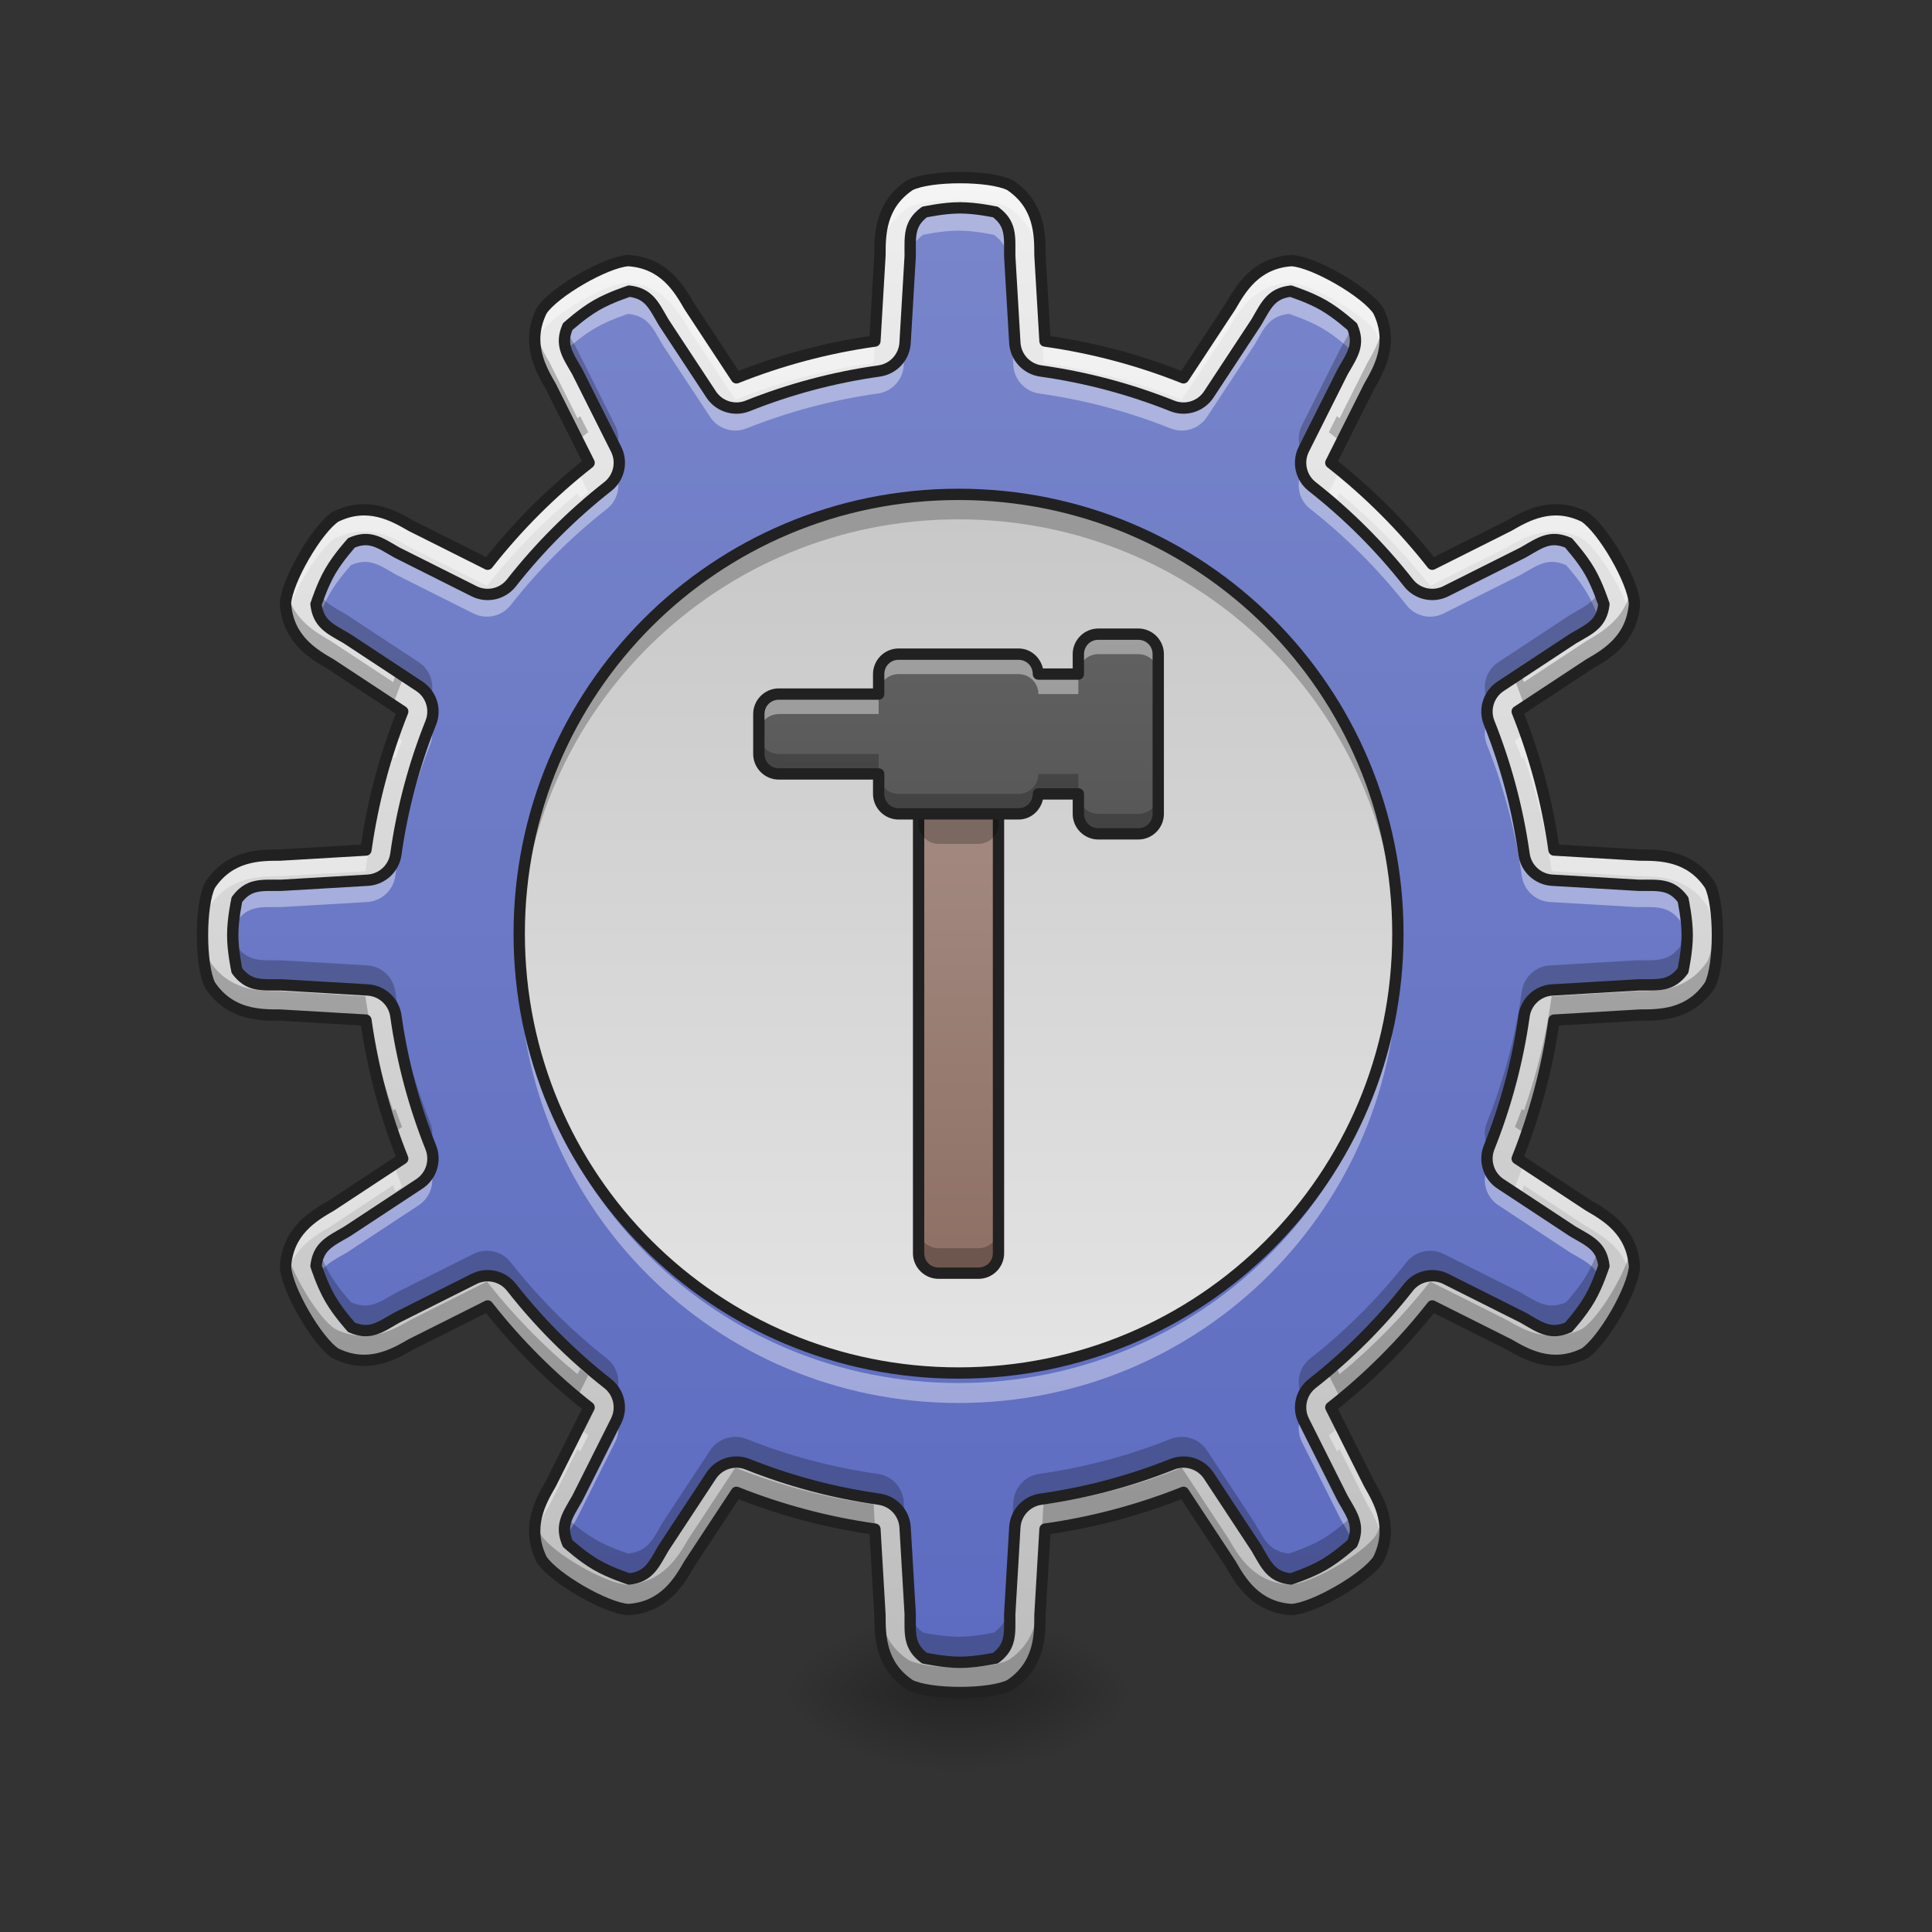 <?xml version="1.0" encoding="UTF-8"?>
<svg xmlns="http://www.w3.org/2000/svg" xmlns:xlink="http://www.w3.org/1999/xlink" width="512pt" height="512pt" viewBox="0 0 512 512" version="1.1">
<rect x="0" y="0" width="512" height="512" fill="#333333" stroke="none"/>
<defs>
<radialGradient id="radial0" gradientUnits="userSpaceOnUse" cx="450.909" cy="189.579" fx="450.909" fy="189.579" r="21.167" gradientTransform="matrix(0,-1.25,-2.25,-0,680.617,1017.525)">
<stop offset="0" style="stop-color:rgb(0%,0%,0%);stop-opacity:0.314;"/>
<stop offset="0.222" style="stop-color:rgb(0%,0%,0%);stop-opacity:0.275;"/>
<stop offset="1" style="stop-color:rgb(0%,0%,0%);stop-opacity:0;"/>
</radialGradient>
<radialGradient id="radial1" gradientUnits="userSpaceOnUse" cx="450.909" cy="189.579" fx="450.909" fy="189.579" r="21.167" gradientTransform="matrix(-0,1.25,2.25,0,-172.569,-120.44)">
<stop offset="0" style="stop-color:rgb(0%,0%,0%);stop-opacity:0.314;"/>
<stop offset="0.222" style="stop-color:rgb(0%,0%,0%);stop-opacity:0.275;"/>
<stop offset="1" style="stop-color:rgb(0%,0%,0%);stop-opacity:0;"/>
</radialGradient>
<radialGradient id="radial2" gradientUnits="userSpaceOnUse" cx="450.909" cy="189.579" fx="450.909" fy="189.579" r="21.167" gradientTransform="matrix(-0,-1.25,2.25,-0,-172.569,1017.525)">
<stop offset="0" style="stop-color:rgb(0%,0%,0%);stop-opacity:0.314;"/>
<stop offset="0.222" style="stop-color:rgb(0%,0%,0%);stop-opacity:0.275;"/>
<stop offset="1" style="stop-color:rgb(0%,0%,0%);stop-opacity:0;"/>
</radialGradient>
<radialGradient id="radial3" gradientUnits="userSpaceOnUse" cx="450.909" cy="189.579" fx="450.909" fy="189.579" r="21.167" gradientTransform="matrix(0,1.25,-2.25,0,680.617,-120.44)">
<stop offset="0" style="stop-color:rgb(0%,0%,0%);stop-opacity:0.314;"/>
<stop offset="0.222" style="stop-color:rgb(0%,0%,0%);stop-opacity:0.275;"/>
<stop offset="1" style="stop-color:rgb(0%,0%,0%);stop-opacity:0;"/>
</radialGradient>
<linearGradient id="linear0" gradientUnits="userSpaceOnUse" x1="255.323" y1="233.5" x2="255.323" y2="254.667" gradientTransform="matrix(0.214,0,0,1,199.446,215.021)">
<stop offset="0" style="stop-color:rgb(0%,0%,0%);stop-opacity:0.275;"/>
<stop offset="1" style="stop-color:rgb(0%,0%,0%);stop-opacity:0;"/>
</linearGradient>
<linearGradient id="linear1" gradientUnits="userSpaceOnUse" x1="960" y1="1695.118" x2="960" y2="175.118" gradientTransform="matrix(0.265,0,0,0.265,0,0)">
<stop offset="0" style="stop-color:rgb(74.118%,74.118%,74.118%);stop-opacity:1;"/>
<stop offset="1" style="stop-color:rgb(93.333%,93.333%,93.333%);stop-opacity:1;"/>
</linearGradient>
<linearGradient id="linear2" gradientUnits="userSpaceOnUse" x1="254" y1="233.5" x2="254" y2="-168.667" gradientTransform="matrix(1,0,0,1,0,215.021)">
<stop offset="0" style="stop-color:rgb(74.118%,74.118%,74.118%);stop-opacity:1;"/>
<stop offset="1" style="stop-color:rgb(93.333%,93.333%,93.333%);stop-opacity:1;"/>
</linearGradient>
<linearGradient id="linear3" gradientUnits="userSpaceOnUse" x1="960" y1="1695.118" x2="960" y2="175.118" gradientTransform="matrix(0.265,0,0,0.265,0,0)">
<stop offset="0" style="stop-color:rgb(36.078%,41.961%,75.294%);stop-opacity:1;"/>
<stop offset="1" style="stop-color:rgb(47.451%,52.549%,79.608%);stop-opacity:1;"/>
</linearGradient>
<linearGradient id="linear4" gradientUnits="userSpaceOnUse" x1="254" y1="-168.667" x2="254" y2="233.5" gradientTransform="matrix(1,0,0,1,0,215.021)">
<stop offset="0" style="stop-color:rgb(74.118%,74.118%,74.118%);stop-opacity:1;"/>
<stop offset="1" style="stop-color:rgb(93.333%,93.333%,93.333%);stop-opacity:1;"/>
</linearGradient>
<linearGradient id="linear5" gradientUnits="userSpaceOnUse" x1="254" y1="127.667" x2="254" y2="11.25" gradientTransform="matrix(1,0,0,1,0,215.021)">
<stop offset="0" style="stop-color:rgb(55.294%,43.137%,38.824%);stop-opacity:1;"/>
<stop offset="1" style="stop-color:rgb(63.137%,53.333%,49.804%);stop-opacity:1;"/>
</linearGradient>
<linearGradient id="linear6" gradientUnits="userSpaceOnUse" x1="960" y1="1295.118" x2="960" y2="695.118" gradientTransform="matrix(0.265,0,0,0.265,0,-15.876)">
<stop offset="0" style="stop-color:rgb(25.882%,25.882%,25.882%);stop-opacity:1;"/>
<stop offset="1" style="stop-color:rgb(38.039%,38.039%,38.039%);stop-opacity:1;"/>
</linearGradient>
</defs>
<g id="surface1">
<path style=" stroke:none;fill-rule:nonzero;fill:url(#radial0);" d="M 259.316 448.543 L 301.652 448.543 L 301.652 427.375 L 259.316 427.375 Z M 259.316 448.543 "/>
<path style=" stroke:none;fill-rule:nonzero;fill:url(#radial1);" d="M 248.73 448.543 L 206.395 448.543 L 206.395 469.711 L 248.73 469.711 Z M 248.73 448.543 "/>
<path style=" stroke:none;fill-rule:nonzero;fill:url(#radial2);" d="M 248.73 448.543 L 206.395 448.543 L 206.395 427.375 L 248.73 427.375 Z M 248.73 448.543 "/>
<path style=" stroke:none;fill-rule:nonzero;fill:url(#radial3);" d="M 259.316 448.543 L 301.652 448.543 L 301.652 469.711 L 259.316 469.711 Z M 259.316 448.543 "/>
<path style=" stroke:none;fill-rule:nonzero;fill:url(#linear0);" d="M 248.73 443.25 L 259.316 443.25 L 259.316 469.711 L 248.73 469.711 Z M 248.73 443.25 "/>
<path style=" stroke:none;fill-rule:nonzero;fill:url(#linear1);" d="M 254.023 47 C 248.73 47 243.441 47.66 240.793 48.984 C 232.855 54.277 232.855 62.215 232.855 67.508 L 227.988 150.27 L 182.391 81.027 C 179.746 76.445 175.773 69.57 166.254 68.957 C 160.348 69.312 146.598 77.25 143.34 82.188 C 139.109 90.738 143.078 97.613 145.727 102.199 L 182.891 176.305 L 108.781 139.141 C 104.199 136.496 97.324 132.527 88.773 136.754 C 83.832 140.016 75.895 153.762 75.543 159.668 C 76.156 169.191 83.031 173.16 87.613 175.805 L 156.852 221.402 L 74.09 226.27 C 68.797 226.27 60.859 226.27 55.566 234.211 C 52.922 239.5 52.922 255.379 55.566 260.672 C 60.859 268.609 68.797 268.609 74.09 268.609 L 156.852 273.477 L 87.613 319.074 C 83.031 321.719 76.156 325.688 75.543 335.211 C 75.895 341.117 83.832 354.867 88.773 358.125 C 97.324 362.355 104.199 358.387 108.781 355.738 L 182.891 318.574 L 145.727 392.684 C 143.078 397.266 139.109 404.141 143.34 412.691 C 146.598 417.629 160.348 425.566 166.254 425.922 C 175.773 425.309 179.746 418.434 182.391 413.852 L 227.988 344.613 L 232.855 427.375 C 232.855 432.664 232.855 440.605 240.793 445.895 C 246.086 448.543 261.961 448.543 267.254 445.895 C 275.191 440.605 275.191 432.664 275.191 427.375 L 280.062 344.613 L 325.66 413.852 C 328.305 418.434 332.273 425.309 341.793 425.922 C 347.699 425.566 361.449 417.629 364.711 412.691 C 368.938 404.141 364.969 397.266 362.324 392.684 L 325.16 318.574 L 399.266 355.738 C 403.852 358.387 410.727 362.355 419.277 358.125 C 424.215 354.867 432.152 341.117 432.508 335.211 C 431.895 325.688 425.02 321.719 420.438 319.074 L 351.195 273.477 L 433.957 268.609 C 439.25 268.609 447.188 268.609 452.48 260.672 C 455.125 255.379 455.125 239.5 452.48 234.211 C 447.188 226.27 439.25 226.27 433.957 226.27 L 351.195 221.402 L 420.438 175.805 C 425.02 173.16 431.895 169.191 432.508 159.668 C 432.152 153.762 424.215 140.016 419.277 136.754 C 410.727 132.527 403.852 136.496 399.266 139.141 L 325.16 176.305 L 362.324 102.199 C 364.969 97.613 368.938 90.738 364.711 82.188 C 361.449 77.25 347.699 69.312 341.793 68.957 C 332.273 69.57 328.305 76.445 325.66 81.027 L 280.062 150.27 L 275.191 67.508 C 275.191 62.215 275.191 54.277 267.254 48.984 C 264.609 47.66 259.316 47 254.023 47 Z M 254.023 47 "/>
<path style=" stroke:none;fill-rule:nonzero;fill:url(#linear2);" d="M 254.023 88.676 C 341.707 88.676 412.789 159.758 412.789 247.441 C 412.789 335.125 341.707 406.207 254.023 406.207 C 166.34 406.207 95.258 335.125 95.258 247.441 C 95.258 159.758 166.34 88.676 254.023 88.676 Z M 254.023 88.676 "/>
<path style=" stroke:none;fill-rule:nonzero;fill:url(#linear3);" d="M 254.023 55 C 249.609 55 244.906 56.082 244.648 56.09 C 240.465 59.195 240.855 62.457 240.855 67.508 C 240.855 67.664 240.852 67.82 240.844 67.977 L 239.504 90.715 C 239.281 94.52 236.406 97.637 232.633 98.168 C 220.5 99.875 208.848 103.016 197.84 107.414 C 194.312 108.82 190.281 107.555 188.191 104.383 L 175.707 85.43 C 175.621 85.297 175.539 85.164 175.461 85.027 C 172.938 80.656 171.645 77.637 166.469 77.039 C 166.238 77.16 161.625 78.574 157.805 80.781 C 153.984 82.988 150.449 86.277 150.23 86.414 C 148.16 91.195 150.129 93.824 152.652 98.195 C 152.73 98.332 152.805 98.469 152.875 98.609 L 163.035 118.871 C 164.742 122.27 163.816 126.402 160.824 128.75 C 151.344 136.195 142.781 144.758 135.332 154.242 C 132.984 157.234 128.855 158.156 125.453 156.453 L 105.195 146.293 C 105.055 146.223 104.918 146.148 104.781 146.07 C 100.41 143.547 97.781 141.574 93 143.645 C 92.859 143.867 89.574 147.398 87.367 151.219 C 85.16 155.043 83.746 159.652 83.625 159.883 C 84.223 165.062 87.242 166.352 91.613 168.875 C 91.75 168.953 91.883 169.039 92.012 169.125 L 110.969 181.605 C 114.141 183.695 115.406 187.727 113.996 191.254 C 109.602 202.262 106.461 213.914 104.754 226.047 C 104.223 229.82 101.102 232.695 97.301 232.922 L 74.562 234.258 C 74.402 234.266 74.246 234.273 74.09 234.273 C 69.043 234.273 65.781 233.879 62.676 238.062 C 62.664 238.324 61.586 243.027 61.586 247.441 C 61.586 251.852 62.664 256.555 62.676 256.816 C 65.781 261 69.043 260.609 74.09 260.609 C 74.246 260.609 74.402 260.613 74.562 260.621 L 97.301 261.961 C 101.102 262.184 104.223 265.059 104.754 268.832 C 106.461 280.965 109.602 292.617 113.996 303.625 C 115.406 307.152 114.141 311.184 110.969 313.273 L 92.012 325.758 C 91.883 325.844 91.75 325.926 91.613 326.004 C 87.242 328.527 84.223 329.816 83.625 334.996 C 83.746 335.227 85.16 339.84 87.367 343.66 C 89.574 347.48 92.859 351.012 93 351.234 C 97.781 353.305 100.41 351.336 104.781 348.809 C 104.918 348.73 105.055 348.656 105.195 348.586 L 125.453 338.426 C 128.855 336.723 132.984 337.648 135.332 340.637 C 142.777 350.121 151.344 358.684 160.824 366.129 C 163.816 368.48 164.742 372.609 163.035 376.012 L 152.875 396.27 C 152.805 396.41 152.73 396.547 152.652 396.684 C 150.129 401.055 148.16 403.684 150.23 408.465 C 150.449 408.602 153.984 411.891 157.805 414.098 C 161.625 416.305 166.238 417.719 166.469 417.84 C 171.645 417.242 172.938 414.223 175.461 409.852 C 175.539 409.715 175.621 409.582 175.707 409.449 L 188.191 390.496 C 190.281 387.324 194.312 386.059 197.84 387.469 C 208.848 391.863 220.5 395.004 232.633 396.711 C 236.406 397.242 239.281 400.363 239.504 404.164 L 240.844 426.902 C 240.852 427.059 240.855 427.215 240.855 427.375 C 240.855 432.422 240.465 435.684 244.648 438.789 C 244.906 438.797 249.609 439.879 254.023 439.879 C 258.438 439.879 263.141 438.797 263.398 438.789 C 267.582 435.684 267.191 432.422 267.191 427.375 C 267.191 427.215 267.195 427.059 267.207 426.902 L 268.543 404.164 C 268.77 400.363 271.645 397.242 275.414 396.711 C 287.551 395.004 299.203 391.863 310.207 387.469 C 313.738 386.059 317.77 387.324 319.859 390.496 L 332.34 409.449 C 332.426 409.582 332.508 409.715 332.586 409.852 C 335.113 414.223 336.402 417.242 341.578 417.84 C 341.812 417.719 346.422 416.305 350.242 414.098 C 354.066 411.891 357.598 408.602 357.816 408.465 C 359.887 403.684 357.918 401.055 355.395 396.684 C 355.316 396.547 355.242 396.41 355.172 396.27 L 345.012 376.012 C 343.309 372.609 344.23 368.48 347.223 366.129 C 356.707 358.684 365.27 350.121 372.715 340.637 C 375.062 337.648 379.195 336.723 382.594 338.426 L 402.855 348.586 C 402.992 348.656 403.133 348.73 403.266 348.809 C 407.641 351.336 410.266 353.305 415.051 351.234 C 415.188 351.012 418.477 347.48 420.684 343.66 C 422.887 339.84 424.305 335.227 424.426 334.996 C 423.828 329.816 420.809 328.527 416.434 326.004 C 416.301 325.926 416.168 325.844 416.035 325.758 L 397.082 313.273 C 393.91 311.184 392.645 307.152 394.051 303.625 C 398.449 292.617 401.59 280.965 403.297 268.832 C 403.828 265.059 406.945 262.184 410.75 261.961 L 433.488 260.621 C 433.645 260.613 433.801 260.609 433.957 260.609 C 439.008 260.609 442.266 261 445.371 256.816 C 445.383 256.555 446.465 251.852 446.465 247.441 C 446.465 243.027 445.383 238.324 445.371 238.062 C 442.266 233.879 439.008 234.273 433.957 234.273 C 433.801 234.273 433.645 234.266 433.488 234.258 L 410.75 232.922 C 406.945 232.695 403.828 229.82 403.297 226.047 C 401.59 213.914 398.449 202.262 394.051 191.254 C 392.641 187.727 393.91 183.695 397.082 181.605 L 416.035 169.125 C 416.168 169.039 416.301 168.953 416.434 168.875 C 420.809 166.352 423.828 165.062 424.426 159.883 C 424.305 159.652 422.887 155.043 420.684 151.219 C 418.477 147.398 415.188 143.867 415.051 143.645 C 410.266 141.574 407.641 143.547 403.266 146.07 C 403.133 146.148 402.992 146.223 402.855 146.293 L 382.594 156.453 C 379.195 158.156 375.062 157.234 372.715 154.242 C 365.27 144.758 356.707 136.195 347.223 128.75 C 344.23 126.402 343.309 122.27 345.012 118.871 L 355.172 98.609 C 355.242 98.469 355.316 98.332 355.395 98.195 C 357.918 93.824 359.887 91.195 357.816 86.414 C 357.598 86.277 354.066 82.988 350.242 80.781 C 346.422 78.574 341.812 77.16 341.578 77.039 C 336.402 77.637 335.113 80.656 332.586 85.027 C 332.508 85.164 332.426 85.297 332.34 85.43 L 319.859 104.383 C 317.77 107.555 313.734 108.82 310.207 107.414 C 299.203 103.016 287.551 99.875 275.414 98.168 C 271.645 97.637 268.77 94.52 268.543 90.715 L 267.207 67.977 C 267.195 67.82 267.191 67.664 267.191 67.508 C 267.191 62.457 267.582 59.195 263.398 56.09 C 263.141 56.082 258.438 55 254.023 55 Z M 254.023 55 "/>
<path style=" stroke:none;fill-rule:nonzero;fill:url(#linear4);" d="M 254.023 131.012 C 318.324 131.012 370.453 183.141 370.453 247.441 C 370.453 311.742 318.324 363.867 254.023 363.867 C 189.723 363.867 137.598 311.742 137.598 247.441 C 137.598 183.141 189.723 131.012 254.023 131.012 Z M 254.023 131.012 "/>
<path style=" stroke:none;fill-rule:nonzero;fill:rgb(100%,100%,100%);fill-opacity:0.392;" d="M 254.023 47 C 248.73 47 243.441 47.66 240.793 48.984 C 232.855 54.277 232.855 62.215 232.855 67.508 L 231.52 90.246 C 218.742 92.043 206.469 95.352 194.871 99.984 L 182.391 81.027 C 179.746 76.445 175.773 69.57 166.254 68.957 C 160.348 69.312 146.598 77.25 143.34 82.188 C 141.414 86.078 141.191 89.621 141.766 92.762 C 142.043 91.281 142.547 89.742 143.34 88.141 C 146.598 83.203 160.348 75.266 166.254 74.91 C 175.773 75.523 179.746 82.398 182.391 86.98 L 194.871 105.938 C 206.469 101.305 218.742 97.996 231.52 96.199 L 232.855 73.461 C 232.855 68.168 232.855 60.23 240.793 54.938 C 243.441 53.613 248.73 52.953 254.023 52.953 C 259.316 52.953 264.609 53.613 267.254 54.938 C 275.191 60.23 275.191 68.168 275.191 73.461 L 276.531 96.199 C 289.305 97.996 301.582 101.305 313.176 105.938 L 325.66 86.98 C 328.305 82.398 332.273 75.523 341.793 74.91 C 347.699 75.266 361.449 83.203 364.711 88.141 C 365.5 89.742 366.004 91.281 366.285 92.762 C 366.855 89.621 366.633 86.078 364.711 82.188 C 361.449 77.25 347.699 69.312 341.793 68.957 C 332.273 69.57 328.305 76.445 325.66 81.027 L 313.176 99.984 C 301.582 95.352 289.305 92.043 276.531 90.246 L 275.191 67.508 C 275.191 62.215 275.191 54.277 267.254 48.984 C 264.609 47.66 259.316 47 254.023 47 Z M 153.051 124.742 C 144.188 132.035 136.133 140.27 129.043 149.301 L 108.781 139.141 C 104.199 136.496 97.324 132.527 88.773 136.754 C 83.832 140.016 75.895 153.762 75.543 159.668 C 75.617 160.848 75.793 161.941 76.043 162.957 C 77.914 156.312 84.477 145.543 88.773 142.707 C 97.324 138.48 104.199 142.449 108.781 145.094 L 129.043 155.254 C 136.133 146.223 144.188 137.988 153.051 130.695 L 153.754 132.102 C 154.461 131.527 155.168 130.957 155.887 130.395 Z M 355 124.742 L 352.164 130.395 C 352.879 130.957 353.59 131.527 354.293 132.102 L 355 130.695 C 363.859 137.988 371.918 146.223 379.008 155.254 L 399.266 145.094 C 403.852 142.449 410.727 138.48 419.277 142.707 C 423.57 145.543 430.133 156.312 432.004 162.957 C 432.258 161.941 432.43 160.848 432.508 159.668 C 432.152 153.762 424.215 140.016 419.277 136.754 C 410.727 132.527 403.852 136.496 399.266 139.141 L 379.008 149.301 C 371.918 140.27 363.859 132.035 355 124.742 Z M 104.184 194.656 C 100.789 204.348 98.301 214.473 96.828 224.934 L 74.09 226.27 C 68.797 226.27 60.859 226.27 55.566 234.211 C 53.996 237.355 53.359 244.242 53.656 250.422 C 53.859 246.203 54.496 242.312 55.566 240.164 C 60.859 232.227 68.797 232.227 74.09 232.227 L 96.828 230.887 C 98.301 220.426 100.789 210.301 104.184 200.609 L 104.758 200.988 C 105.336 199.387 105.938 197.801 106.566 196.227 Z M 403.867 194.656 L 401.48 196.227 C 402.109 197.801 402.711 199.387 403.293 200.988 L 403.867 200.609 C 407.262 210.301 409.746 220.426 411.219 230.887 L 433.957 232.227 C 439.25 232.227 447.188 232.227 452.48 240.164 C 453.555 242.312 454.188 246.203 454.391 250.422 C 454.688 244.242 454.055 237.355 452.48 234.211 C 447.188 226.27 439.25 226.27 433.957 226.27 L 411.219 224.934 C 409.746 214.473 407.262 204.348 403.867 194.656 Z M 104.184 308.16 L 87.613 319.074 C 83.031 321.719 76.156 325.688 75.543 335.211 C 75.586 335.977 75.766 336.875 76.043 337.867 C 77.828 330.68 83.598 327.344 87.613 325.027 L 104.184 314.117 C 104.371 314.652 104.562 315.188 104.754 315.723 L 106.566 314.531 C 105.727 312.43 104.934 310.305 104.184 308.16 Z M 403.867 308.16 C 403.113 310.305 402.32 312.43 401.48 314.531 L 403.293 315.723 C 403.488 315.188 403.676 314.652 403.867 314.117 L 420.438 325.027 C 424.449 327.344 430.223 330.68 432.004 337.867 C 432.285 336.875 432.461 335.977 432.508 335.211 C 431.895 325.688 425.02 321.719 420.438 319.074 Z M 153.051 378.078 L 145.727 392.684 C 143.574 396.406 140.559 401.641 141.77 408.062 C 142.457 404.305 144.285 401.129 145.727 398.637 L 153.051 384.031 C 153.285 384.223 153.52 384.414 153.758 384.605 L 155.887 380.363 C 154.93 379.613 153.988 378.848 153.051 378.078 Z M 355 378.078 C 354.062 378.848 353.117 379.613 352.164 380.363 L 354.293 384.605 C 354.527 384.414 354.766 384.223 355 384.031 L 362.324 398.637 C 363.766 401.129 365.594 404.305 366.281 408.062 C 367.488 401.641 364.473 396.406 362.324 392.684 Z M 355 378.078 "/>
<path style=" stroke:none;fill-rule:nonzero;fill:rgb(0%,0%,0%);fill-opacity:0.235;" d="M 254.023 447.883 C 248.73 447.883 243.441 447.219 240.793 445.898 C 232.855 440.605 232.855 432.668 232.855 427.375 L 231.52 404.637 C 218.742 402.836 206.469 399.527 194.871 394.898 L 182.391 413.852 C 179.746 418.434 175.773 425.309 166.254 425.922 C 160.348 425.57 146.598 417.629 143.34 412.691 C 141.414 408.801 141.191 405.258 141.766 402.121 C 142.043 403.598 142.547 405.141 143.34 406.738 C 146.598 411.676 160.348 419.617 166.254 419.969 C 175.773 419.355 179.746 412.48 182.391 407.898 L 194.871 388.945 C 206.469 393.574 218.742 396.883 231.52 398.68 L 232.855 421.422 C 232.855 426.711 232.855 434.652 240.793 439.941 C 243.441 441.266 248.73 441.926 254.023 441.926 C 259.316 441.926 264.609 441.266 267.254 439.941 C 275.191 434.652 275.191 426.711 275.191 421.422 L 276.531 398.68 C 289.305 396.883 301.582 393.574 313.176 388.945 L 325.66 407.898 C 328.305 412.48 332.273 419.355 341.793 419.969 C 347.699 419.617 361.449 411.676 364.711 406.738 C 365.5 405.141 366.004 403.598 366.285 402.121 C 366.855 405.258 366.633 408.801 364.711 412.691 C 361.449 417.629 347.699 425.57 341.793 425.922 C 332.273 425.309 328.305 418.434 325.66 413.852 L 313.176 394.898 C 301.582 399.527 289.305 402.836 276.531 404.637 L 275.191 427.375 C 275.191 432.668 275.191 440.605 267.254 445.898 C 264.609 447.219 259.316 447.883 254.023 447.883 Z M 153.051 370.137 C 144.188 362.848 136.133 354.613 129.043 345.578 L 108.781 355.738 C 104.199 358.387 97.324 362.355 88.773 358.125 C 83.832 354.867 75.895 341.117 75.543 335.211 C 75.617 334.031 75.793 332.941 76.043 331.926 C 77.914 338.566 84.477 349.336 88.773 352.172 C 97.324 356.402 104.199 352.434 108.781 349.785 L 129.043 339.625 C 136.133 348.656 144.188 356.891 153.051 364.184 L 153.754 362.781 C 154.461 363.355 155.168 363.922 155.887 364.484 Z M 355 370.137 L 352.164 364.484 C 352.879 363.922 353.59 363.355 354.293 362.781 L 355 364.184 C 363.859 356.891 371.918 348.656 379.008 339.625 L 399.266 349.785 C 403.852 352.434 410.727 356.402 419.277 352.172 C 423.57 349.336 430.137 338.566 432.004 331.926 C 432.258 332.941 432.43 334.031 432.508 335.211 C 432.152 341.117 424.215 354.867 419.277 358.125 C 410.727 362.355 403.852 358.387 399.266 355.738 L 379.008 345.578 C 371.918 354.613 363.859 362.848 355 370.137 Z M 104.184 300.223 C 100.789 290.531 98.301 280.406 96.828 269.945 L 74.09 268.609 C 68.797 268.609 60.859 268.609 55.566 260.672 C 53.996 257.523 53.359 250.637 53.656 244.457 C 53.859 248.676 54.496 252.57 55.566 254.719 C 60.859 262.656 68.797 262.656 74.09 262.656 L 96.828 263.992 C 98.301 274.453 100.789 284.578 104.184 294.27 L 104.758 293.895 C 105.336 295.492 105.938 297.078 106.566 298.656 Z M 403.867 300.223 L 401.48 298.656 C 402.109 297.078 402.711 295.492 403.293 293.895 L 403.867 294.27 C 407.262 284.578 409.746 274.453 411.219 263.992 L 433.957 262.656 C 439.25 262.656 447.188 262.656 452.48 254.719 C 453.555 252.57 454.188 248.676 454.391 244.457 C 454.688 250.637 454.055 257.523 452.48 260.672 C 447.188 268.609 439.25 268.609 433.957 268.609 L 411.219 269.945 C 409.746 280.406 407.262 290.531 403.867 300.223 Z M 104.184 186.719 L 87.613 175.805 C 83.031 173.16 76.156 169.191 75.543 159.672 C 75.586 158.906 75.766 158.004 76.043 157.012 C 77.828 164.203 83.598 167.535 87.613 169.852 L 104.184 180.766 C 104.371 180.227 104.562 179.691 104.754 179.156 L 106.566 180.352 C 105.727 182.449 104.934 184.574 104.184 186.719 Z M 403.867 186.719 C 403.113 184.574 402.32 182.449 401.48 180.352 L 403.293 179.156 C 403.488 179.691 403.676 180.227 403.867 180.766 L 420.438 169.852 C 424.449 167.535 430.223 164.203 432.004 157.012 C 432.285 158.004 432.461 158.906 432.508 159.672 C 431.895 169.191 425.02 173.16 420.438 175.805 Z M 153.051 116.805 L 145.727 102.199 C 143.574 98.477 140.559 93.238 141.77 86.82 C 142.457 90.574 144.285 93.75 145.727 96.246 L 153.051 110.852 C 153.285 110.656 153.52 110.465 153.758 110.273 L 155.887 114.52 C 154.93 115.27 153.988 116.031 153.051 116.805 Z M 355 116.805 C 354.062 116.031 353.117 115.27 352.164 114.52 L 354.293 110.273 C 354.527 110.465 354.766 110.656 355 110.852 L 362.324 96.246 C 363.766 93.75 365.594 90.574 366.281 86.82 C 367.488 93.238 364.473 98.477 362.324 102.199 Z M 355 116.805 "/>
<path style="fill:none;stroke-width:11.339;stroke-linecap:round;stroke-linejoin:round;stroke:rgb(12.941%,12.941%,12.941%);stroke-opacity:1;stroke-miterlimit:4;" d="M 959.997 177.621 C 939.994 177.621 920.006 180.116 909.997 185.12 C 880 205.123 880 235.12 880 255.123 L 874.951 341.055 C 826.663 347.846 780.28 360.349 736.45 377.858 L 689.285 306.216 C 679.29 288.9 664.277 262.918 628.301 260.6 C 605.981 261.944 554.017 291.941 541.705 310.6 C 525.718 342.915 540.716 368.897 550.725 386.228 L 589.122 462.786 C 551.375 492.414 517.303 526.485 487.675 564.233 L 411.102 525.836 C 393.786 515.842 367.804 500.843 335.49 516.816 C 316.815 529.142 286.818 581.091 285.489 603.412 C 287.807 639.403 313.789 654.401 331.105 664.395 L 402.732 711.576 C 385.239 755.391 372.735 801.789 365.93 850.062 L 279.998 855.11 C 259.995 855.11 229.998 855.11 209.995 885.122 C 200.001 905.11 200.001 965.12 209.995 985.123 C 229.998 1015.12 259.995 1015.12 279.998 1015.12 L 365.93 1020.168 C 372.735 1068.456 385.239 1114.839 402.732 1158.669 L 331.105 1205.835 C 313.789 1215.829 287.807 1230.827 285.489 1266.818 C 286.818 1289.139 316.815 1341.102 335.49 1353.414 C 367.804 1369.402 393.786 1354.403 411.102 1344.394 L 487.66 1305.997 C 517.303 1343.745 551.375 1377.816 589.122 1407.444 L 550.725 1484.017 C 540.716 1501.333 525.718 1527.315 541.705 1559.63 C 554.017 1578.289 605.981 1608.286 628.301 1609.63 C 664.277 1607.312 679.29 1581.33 689.285 1564.014 L 736.45 1492.387 C 780.265 1509.88 826.663 1522.384 874.951 1529.19 L 880 1615.121 C 880 1635.11 880 1665.122 909.997 1685.11 C 930 1695.119 989.994 1695.119 1009.997 1685.11 C 1039.994 1665.122 1039.994 1635.11 1039.994 1615.121 L 1045.058 1529.19 C 1093.331 1522.384 1139.729 1509.88 1183.544 1492.387 L 1230.724 1564.014 C 1240.718 1581.33 1255.717 1607.312 1291.693 1609.63 C 1314.013 1608.286 1365.977 1578.289 1378.303 1559.63 C 1394.276 1527.315 1379.278 1501.333 1369.284 1484.017 L 1330.887 1407.444 C 1368.634 1377.816 1402.706 1343.745 1432.334 1305.997 L 1508.891 1344.394 C 1526.222 1354.403 1552.204 1369.402 1584.519 1353.414 C 1603.179 1341.102 1633.176 1289.139 1634.519 1266.818 C 1632.202 1230.827 1606.22 1215.829 1588.903 1205.835 L 1517.262 1158.669 C 1534.77 1114.839 1547.274 1068.456 1554.064 1020.168 L 1639.996 1015.12 C 1659.999 1015.12 1689.996 1015.12 1709.999 985.123 C 1719.993 965.12 1719.993 905.11 1709.999 885.122 C 1689.996 855.11 1659.999 855.11 1639.996 855.11 L 1554.064 850.062 C 1547.274 801.789 1534.77 755.391 1517.262 711.576 L 1588.903 664.395 C 1606.22 654.401 1632.202 639.403 1634.519 603.412 C 1633.176 581.091 1603.179 529.142 1584.519 516.816 C 1552.204 500.843 1526.222 515.842 1508.891 525.836 L 1432.334 564.233 C 1402.706 526.485 1368.634 492.414 1330.887 462.786 L 1369.284 386.228 C 1379.278 368.897 1394.276 342.915 1378.303 310.6 C 1365.977 291.941 1314.013 261.944 1291.693 260.6 C 1255.717 262.918 1240.718 288.9 1230.724 306.216 L 1183.544 377.858 C 1139.729 360.349 1093.331 347.846 1045.058 341.055 L 1039.994 255.123 C 1039.994 235.12 1039.994 205.123 1009.997 185.12 C 1000.003 180.116 980 177.621 959.997 177.621 Z M 959.997 177.621 " transform="matrix(0.265,0,0,0.265,0,0)"/>
<path style=" stroke:none;fill-rule:nonzero;fill:url(#linear5);" d="M 248.73 178.641 L 259.316 178.641 C 262.238 178.641 264.609 181.012 264.609 183.934 L 264.609 332.113 C 264.609 335.039 262.238 337.406 259.316 337.406 L 248.73 337.406 C 245.809 337.406 243.441 335.039 243.441 332.113 L 243.441 183.934 C 243.441 181.012 245.809 178.641 248.73 178.641 Z M 248.73 178.641 "/>
<path style=" stroke:none;fill-rule:nonzero;fill:rgb(0%,0%,0%);fill-opacity:0.235;" d="M 243.441 325.5 L 243.441 332.117 C 243.441 335.047 245.801 337.406 248.73 337.406 L 259.316 337.406 C 262.25 337.406 264.609 335.047 264.609 332.117 L 264.609 325.5 C 264.609 328.434 262.25 330.793 259.316 330.793 L 248.73 330.793 C 245.801 330.793 243.441 328.434 243.441 325.5 Z M 243.441 325.5 "/>
<path style=" stroke:none;fill-rule:nonzero;fill:rgb(12.941%,12.941%,12.941%);fill-opacity:1;" d="M 248.734 177.141 C 244.996 177.141 241.938 180.195 241.938 183.934 L 241.938 332.117 C 241.938 335.852 244.996 338.906 248.734 338.906 L 259.316 338.906 C 263.055 338.906 266.109 335.852 266.109 332.117 L 266.109 183.934 C 266.109 180.195 263.055 177.141 259.316 177.141 Z M 248.734 180.141 L 259.316 180.141 C 261.441 180.141 263.109 181.809 263.109 183.934 L 263.109 332.117 C 263.109 334.242 261.441 335.906 259.316 335.906 L 248.734 335.906 C 246.605 335.906 244.938 334.242 244.938 332.117 L 244.938 183.934 C 244.938 181.809 246.605 180.141 248.734 180.141 Z M 248.734 180.141 "/>
<path style=" stroke:none;fill-rule:nonzero;fill:rgb(0%,0%,0%);fill-opacity:0.235;" d="M 243.441 207.75 L 243.441 218.332 C 243.441 221.266 245.801 223.625 248.73 223.625 L 259.316 223.625 C 262.25 223.625 264.609 221.266 264.609 218.332 L 264.609 207.75 C 264.609 210.68 262.25 213.043 259.316 213.043 L 248.73 213.043 C 245.801 213.043 243.441 210.68 243.441 207.75 Z M 243.441 207.75 "/>
<path style=" stroke:none;fill-rule:nonzero;fill:url(#linear6);" d="M 291.07 168.059 C 288.137 168.059 285.777 170.418 285.777 173.352 L 285.777 178.641 L 275.191 178.641 C 275.191 175.711 272.832 173.352 269.902 173.352 L 238.148 173.352 C 235.215 173.352 232.855 175.711 232.855 178.641 L 232.855 183.934 L 206.395 183.934 C 203.461 183.934 201.102 186.293 201.102 189.227 L 201.102 199.812 C 201.102 202.742 203.461 205.102 206.395 205.102 L 232.855 205.102 L 232.855 210.395 C 232.855 213.328 235.215 215.688 238.148 215.688 L 269.902 215.688 C 272.832 215.688 275.191 213.328 275.191 210.395 L 285.777 210.395 L 285.777 215.688 C 285.777 218.617 288.137 220.98 291.07 220.98 L 301.652 220.98 C 304.586 220.98 306.945 218.617 306.945 215.688 L 306.945 173.352 C 306.945 170.418 304.586 168.059 301.652 168.059 Z M 291.07 168.059 "/>
<path style=" stroke:none;fill-rule:nonzero;fill:rgb(100%,100%,100%);fill-opacity:0.392;" d="M 291.07 168.059 C 288.137 168.059 285.777 170.418 285.777 173.352 L 285.777 178.641 C 285.777 175.711 288.137 173.352 291.07 173.352 L 301.652 173.352 C 304.586 173.352 306.945 175.711 306.945 178.641 L 306.945 173.352 C 306.945 170.418 304.586 168.059 301.652 168.059 Z M 285.777 178.641 L 275.191 178.641 C 275.191 175.711 272.832 173.352 269.902 173.352 L 238.148 173.352 C 235.215 173.352 232.855 175.711 232.855 178.641 L 232.855 183.934 C 232.855 181.004 235.215 178.641 238.148 178.641 L 269.902 178.641 C 272.832 178.641 275.191 181.004 275.191 183.934 L 285.777 183.934 Z M 232.855 183.934 L 206.395 183.934 C 203.461 183.934 201.102 186.293 201.102 189.227 L 201.102 194.52 C 201.102 191.586 203.461 189.227 206.395 189.227 L 232.855 189.227 Z M 232.855 183.934 "/>
<path style=" stroke:none;fill-rule:nonzero;fill:rgb(0%,0%,0%);fill-opacity:0.235;" d="M 291.07 220.98 C 288.137 220.98 285.777 218.617 285.777 215.688 L 285.777 210.395 C 285.777 213.328 288.137 215.688 291.07 215.688 L 301.652 215.688 C 304.586 215.688 306.945 213.328 306.945 210.395 L 306.945 215.688 C 306.945 218.617 304.586 220.98 301.652 220.98 Z M 285.777 210.395 L 275.191 210.395 C 275.191 213.328 272.832 215.688 269.902 215.688 L 238.148 215.688 C 235.215 215.688 232.855 213.328 232.855 210.395 L 232.855 205.102 C 232.855 208.035 235.215 210.395 238.148 210.395 L 269.902 210.395 C 272.832 210.395 275.191 208.035 275.191 205.102 L 285.777 205.102 Z M 232.855 205.102 L 206.395 205.102 C 203.461 205.102 201.102 202.742 201.102 199.812 L 201.102 194.52 C 201.102 197.449 203.461 199.812 206.395 199.812 L 232.855 199.812 Z M 232.855 205.102 "/>
<path style=" stroke:none;fill-rule:nonzero;fill:rgb(12.941%,12.941%,12.941%);fill-opacity:1;" d="M 291.07 166.559 C 287.332 166.559 284.277 169.613 284.277 173.352 L 284.277 177.141 L 276.387 177.141 C 275.684 174.145 273.105 171.852 269.902 171.852 L 238.148 171.852 C 234.41 171.852 231.355 174.906 231.355 178.641 L 231.355 182.434 L 206.395 182.434 C 202.656 182.434 199.602 185.488 199.602 189.227 L 199.602 199.809 C 199.602 203.547 202.656 206.605 206.395 206.605 L 231.355 206.605 L 231.355 210.395 C 231.355 214.133 234.41 217.188 238.148 217.188 L 269.902 217.188 C 273.105 217.188 275.684 214.895 276.387 211.895 L 284.277 211.895 L 284.277 215.688 C 284.277 219.422 287.332 222.48 291.07 222.48 L 301.652 222.48 C 305.391 222.48 308.445 219.422 308.445 215.688 L 308.445 173.352 C 308.445 169.613 305.391 166.559 301.652 166.559 Z M 291.07 169.559 L 301.652 169.559 C 303.781 169.559 305.445 171.223 305.445 173.352 L 305.445 215.688 C 305.445 217.812 303.781 219.48 301.652 219.48 L 291.07 219.48 C 288.941 219.48 287.277 217.812 287.277 215.688 L 287.277 210.395 C 287.277 209.566 286.605 208.895 285.777 208.895 L 275.191 208.895 C 274.363 208.895 273.691 209.566 273.691 210.395 C 273.691 212.523 272.027 214.188 269.902 214.188 L 238.148 214.188 C 236.02 214.188 234.355 212.523 234.355 210.395 L 234.355 205.105 C 234.355 204.273 233.684 203.602 232.855 203.602 L 206.395 203.602 C 204.27 203.602 202.602 201.938 202.602 199.809 L 202.602 189.227 C 202.602 187.102 204.27 185.434 206.395 185.434 L 232.855 185.434 C 233.684 185.434 234.355 184.762 234.355 183.934 L 234.355 178.641 C 234.355 176.516 236.02 174.852 238.148 174.852 L 269.902 174.852 C 272.027 174.852 273.691 176.516 273.691 178.641 C 273.691 179.469 274.363 180.141 275.191 180.141 L 285.777 180.141 C 286.605 180.141 287.277 179.469 287.277 178.641 L 287.277 173.352 C 287.277 171.223 288.941 169.559 291.07 169.559 Z M 291.07 169.559 "/>
<path style=" stroke:none;fill-rule:nonzero;fill:rgb(0%,0%,0%);fill-opacity:0.235;" d="M 254.023 132.336 C 189.523 132.336 137.598 184.262 137.598 248.762 C 137.598 249.648 137.609 250.531 137.629 251.41 C 139.023 188.141 190.406 137.629 254.023 137.629 C 317.641 137.629 369.023 188.141 370.422 251.41 C 370.441 250.531 370.453 249.648 370.453 248.762 C 370.453 184.262 318.523 132.336 254.023 132.336 Z M 254.023 132.336 "/>
<path style=" stroke:none;fill-rule:nonzero;fill:rgb(100%,100%,100%);fill-opacity:0.392;" d="M 254.023 371.805 C 189.523 371.805 137.598 319.879 137.598 255.379 C 137.598 254.492 137.609 253.613 137.629 252.734 C 139.023 316 190.406 366.516 254.023 366.516 C 317.641 366.516 369.023 316 370.422 252.734 C 370.441 253.613 370.453 254.492 370.453 255.379 C 370.453 319.879 318.523 371.805 254.023 371.805 Z M 254.023 371.805 "/>
<path style=" stroke:none;fill-rule:nonzero;fill:rgb(12.941%,12.941%,12.941%);fill-opacity:1;" d="M 254.023 129.512 C 188.719 129.512 136.098 182.133 136.098 247.441 C 136.098 312.746 188.719 365.367 254.023 365.367 C 319.332 365.367 371.953 312.746 371.953 247.441 C 371.953 182.133 319.332 129.512 254.023 129.512 Z M 254.023 132.512 C 317.719 132.512 368.953 183.742 368.953 247.441 C 368.953 311.137 317.719 362.367 254.023 362.367 C 190.328 362.367 139.098 311.137 139.098 247.441 C 139.098 183.742 190.328 132.512 254.023 132.512 Z M 254.023 132.512 "/>
<path style=" stroke:none;fill-rule:nonzero;fill:rgb(100%,100%,100%);fill-opacity:0.392;" d="M 254.023 55 C 249.609 55 244.906 56.082 244.648 56.09 C 240.465 59.195 240.855 62.457 240.855 67.508 C 240.855 67.664 240.852 67.82 240.844 67.977 L 239.504 90.715 C 239.281 94.52 236.406 97.637 232.633 98.168 C 220.5 99.875 208.848 103.016 197.84 107.414 C 194.312 108.82 190.281 107.555 188.191 104.383 L 175.707 85.43 C 175.621 85.297 175.539 85.164 175.461 85.027 C 172.938 80.656 171.645 77.637 166.469 77.039 C 166.238 77.16 161.625 78.574 157.805 80.781 C 153.984 82.988 150.449 86.277 150.23 86.414 C 149.055 89.129 149.184 91.148 149.973 93.184 C 150.051 92.973 150.137 92.758 150.23 92.539 C 150.449 92.398 153.984 89.109 157.805 86.906 C 161.625 84.699 166.238 83.285 166.469 83.164 C 171.645 83.762 172.938 86.777 175.461 91.152 C 175.539 91.289 175.621 91.422 175.707 91.551 L 188.191 110.504 C 190.281 113.68 194.312 114.945 197.84 113.535 C 208.848 109.137 220.5 106 232.633 104.289 C 236.406 103.758 239.281 100.641 239.504 96.84 L 240.844 74.098 C 240.852 73.941 240.855 73.785 240.855 73.629 C 240.855 68.582 240.465 65.32 244.648 62.215 C 244.906 62.203 249.609 61.121 254.023 61.121 C 258.438 61.121 263.141 62.203 263.398 62.215 C 267.582 65.32 267.191 68.582 267.191 73.629 C 267.191 73.785 267.195 73.941 267.207 74.098 L 268.543 96.84 C 268.77 100.641 271.645 103.758 275.414 104.289 C 287.551 106 299.203 109.137 310.207 113.535 C 313.734 114.945 317.77 113.68 319.859 110.504 L 332.34 91.551 C 332.426 91.422 332.508 91.289 332.586 91.152 C 335.113 86.777 336.402 83.762 341.578 83.164 C 341.812 83.285 346.422 84.699 350.242 86.906 C 354.066 89.109 357.598 92.398 357.816 92.539 C 357.914 92.758 357.996 92.973 358.074 93.184 C 358.867 91.148 358.992 89.129 357.816 86.414 C 357.598 86.277 354.066 82.988 350.242 80.781 C 346.422 78.574 341.812 77.16 341.578 77.039 C 336.402 77.637 335.113 80.656 332.586 85.027 C 332.508 85.164 332.426 85.297 332.34 85.43 L 319.859 104.383 C 317.77 107.555 313.734 108.82 310.207 107.414 C 299.203 103.016 287.551 99.875 275.414 98.168 C 271.645 97.637 268.77 94.52 268.543 90.715 L 267.207 67.977 C 267.195 67.82 267.191 67.664 267.191 67.508 C 267.191 62.457 267.582 59.195 263.398 56.09 C 263.141 56.082 258.438 55 254.023 55 Z M 344.773 125.512 C 343.398 128.828 344.398 132.656 347.223 134.871 C 356.707 142.316 365.27 150.879 372.715 160.363 C 375.062 163.355 379.195 164.281 382.594 162.574 L 402.855 152.414 C 402.992 152.344 403.133 152.27 403.266 152.191 C 407.641 149.668 410.266 147.699 415.051 149.77 C 415.188 149.988 418.477 153.52 420.684 157.344 C 421.852 159.371 422.793 161.605 423.441 163.305 C 423.93 162.379 424.266 161.27 424.426 159.883 C 424.305 159.652 422.887 155.043 420.684 151.219 C 418.477 147.398 415.188 143.867 415.051 143.645 C 410.266 141.574 407.641 143.547 403.266 146.07 C 403.133 146.148 402.992 146.223 402.855 146.293 L 382.594 156.453 C 379.195 158.156 375.062 157.234 372.715 154.242 C 365.27 144.758 356.707 136.195 347.223 128.75 C 346.141 127.898 345.301 126.785 344.773 125.512 Z M 163.266 125.516 C 162.742 126.785 161.902 127.898 160.824 128.75 C 151.344 136.195 142.781 144.758 135.332 154.242 C 132.984 157.234 128.855 158.156 125.453 156.453 L 105.195 146.293 C 105.055 146.223 104.918 146.148 104.781 146.07 C 100.41 143.547 97.781 141.574 93 143.645 C 92.859 143.867 89.574 147.398 87.367 151.219 C 85.16 155.043 83.746 159.652 83.625 159.883 C 83.785 161.27 84.121 162.379 84.605 163.305 C 85.258 161.605 86.195 159.371 87.367 157.344 C 89.574 153.52 92.859 149.988 93 149.77 C 97.781 147.699 100.41 149.668 104.781 152.191 C 104.918 152.27 105.055 152.344 105.195 152.414 L 125.453 162.574 C 128.855 164.281 132.984 163.355 135.332 160.363 C 142.781 150.879 151.344 142.316 160.824 134.871 C 163.645 132.652 164.641 128.828 163.266 125.516 Z M 113.957 191.352 C 109.582 202.332 106.453 213.949 104.754 226.047 C 104.223 229.82 101.102 232.695 97.301 232.922 L 74.562 234.258 C 74.402 234.266 74.246 234.273 74.09 234.273 C 69.043 234.273 65.781 233.879 62.676 238.062 C 62.664 238.324 61.586 243.027 61.586 247.441 C 61.586 248.465 61.645 249.504 61.734 250.5 C 62.031 247.207 62.668 244.387 62.676 244.188 C 65.781 240.004 69.043 240.395 74.09 240.395 C 74.246 240.395 74.402 240.391 74.562 240.383 L 97.301 239.043 C 101.102 238.82 104.223 235.945 104.754 232.172 C 106.461 220.035 109.602 208.387 113.996 197.379 C 114.77 195.441 114.758 193.281 113.957 191.352 Z M 394.094 191.363 C 393.297 193.285 393.281 195.445 394.051 197.379 C 398.449 208.387 401.59 220.035 403.297 232.172 C 403.828 235.945 406.945 238.82 410.75 239.043 L 433.488 240.383 C 433.645 240.391 433.801 240.395 433.957 240.395 C 439.008 240.395 442.266 240.004 445.371 244.188 C 445.379 244.387 446.02 247.207 446.316 250.5 C 446.406 249.504 446.465 248.465 446.465 247.441 C 446.465 243.027 445.383 238.324 445.371 238.062 C 442.266 233.879 439.008 234.273 433.957 234.273 C 433.801 234.273 433.645 234.266 433.488 234.258 L 410.75 232.922 C 406.945 232.695 403.828 229.82 403.297 226.047 C 401.594 213.953 398.469 202.34 394.094 191.363 Z M 113.953 309.641 C 113.344 311.121 112.305 312.391 110.969 313.273 L 92.012 325.758 C 91.883 325.844 91.75 325.926 91.613 326.004 C 87.242 328.527 84.223 329.816 83.625 334.996 C 83.68 335.105 84.031 336.195 84.605 337.699 C 85.938 335.164 88.41 333.973 91.613 332.125 C 91.75 332.047 91.883 331.965 92.012 331.879 L 110.969 319.398 C 114.141 317.309 115.406 313.273 113.996 309.746 C 113.984 309.711 113.969 309.676 113.953 309.641 Z M 394.09 309.648 C 394.078 309.68 394.066 309.715 394.051 309.746 C 392.645 313.273 393.91 317.309 397.082 319.398 L 416.035 331.879 C 416.168 331.965 416.301 332.047 416.434 332.125 C 419.637 333.973 422.109 335.164 423.441 337.699 C 424.016 336.195 424.367 335.105 424.426 334.996 C 423.828 329.816 420.809 328.527 416.434 326.004 C 416.301 325.926 416.168 325.844 416.035 325.758 L 397.082 313.273 C 395.742 312.391 394.703 311.129 394.09 309.648 Z M 344.781 375.488 C 343.891 377.633 343.977 380.055 345.012 382.133 L 355.172 402.391 C 355.242 402.531 355.316 402.668 355.395 402.805 C 356.488 404.699 357.473 406.262 358.078 407.816 C 359.703 403.438 357.801 400.855 355.395 396.684 C 355.316 396.547 355.242 396.41 355.172 396.27 L 345.012 376.012 C 344.93 375.84 344.852 375.664 344.781 375.488 Z M 163.273 375.492 C 163.199 375.668 163.121 375.84 163.035 376.012 L 152.875 396.27 C 152.805 396.41 152.73 396.547 152.652 396.684 C 150.246 400.852 148.348 403.438 149.973 407.816 C 150.574 406.262 151.562 404.699 152.652 402.805 C 152.73 402.668 152.805 402.531 152.875 402.391 L 163.035 382.133 C 164.074 380.059 164.16 377.633 163.273 375.492 Z M 163.273 375.492 "/>
<path style=" stroke:none;fill-rule:nonzero;fill:rgb(0%,0%,0%);fill-opacity:0.235;" d="M 254.023 439.879 C 249.609 439.879 244.906 438.801 244.648 438.789 C 240.465 435.684 240.855 432.422 240.855 427.375 C 240.855 427.219 240.852 427.062 240.844 426.906 L 239.504 404.164 C 239.281 400.363 236.406 397.242 232.633 396.711 C 220.5 395.004 208.848 391.863 197.84 387.469 C 194.312 386.059 190.281 387.324 188.191 390.496 L 175.707 409.453 C 175.621 409.582 175.539 409.715 175.461 409.852 C 172.938 414.223 171.645 417.242 166.469 417.84 C 166.238 417.719 161.625 416.305 157.805 414.098 C 153.984 411.891 150.449 408.605 150.23 408.465 C 149.055 405.754 149.184 403.734 149.973 401.695 C 150.051 401.906 150.137 402.121 150.23 402.344 C 150.449 402.48 153.984 405.77 157.805 407.977 C 161.625 410.184 166.238 411.598 166.469 411.719 C 171.645 411.121 172.938 408.102 175.461 403.73 C 175.539 403.594 175.621 403.461 175.707 403.328 L 188.191 384.375 C 190.281 381.203 194.312 379.938 197.84 381.344 C 208.848 385.742 220.5 388.883 232.633 390.59 C 236.406 391.121 239.281 394.238 239.504 398.043 L 240.844 420.781 C 240.852 420.938 240.855 421.094 240.855 421.25 C 240.855 426.301 240.465 429.559 244.648 432.668 C 244.906 432.676 249.609 433.758 254.023 433.758 C 258.438 433.758 263.141 432.676 263.398 432.668 C 267.582 429.559 267.191 426.301 267.191 421.25 C 267.191 421.094 267.195 420.938 267.207 420.781 L 268.543 398.043 C 268.77 394.238 271.645 391.121 275.414 390.59 C 287.551 388.883 299.203 385.742 310.207 381.344 C 313.734 379.938 317.77 381.203 319.859 384.375 L 332.34 403.328 C 332.426 403.461 332.508 403.594 332.586 403.73 C 335.113 408.102 336.402 411.121 341.578 411.719 C 341.812 411.598 346.422 410.184 350.246 407.977 C 354.066 405.77 357.598 402.48 357.816 402.344 C 357.914 402.121 357.996 401.906 358.074 401.695 C 358.867 403.734 358.992 405.754 357.816 408.465 C 357.598 408.605 354.066 411.891 350.246 414.098 C 346.422 416.305 341.812 417.719 341.578 417.84 C 336.402 417.242 335.113 414.223 332.586 409.852 C 332.508 409.715 332.426 409.582 332.34 409.453 L 319.859 390.496 C 317.77 387.324 313.734 386.059 310.207 387.469 C 299.203 391.863 287.551 395.004 275.414 396.711 C 271.645 397.242 268.77 400.363 268.543 404.164 L 267.207 426.906 C 267.195 427.062 267.191 427.219 267.191 427.375 C 267.191 432.422 267.582 435.684 263.398 438.789 C 263.141 438.801 258.438 439.879 254.023 439.879 Z M 344.773 369.367 C 343.398 366.051 344.398 362.227 347.223 360.008 C 356.707 352.562 365.27 344 372.715 334.516 C 375.062 331.523 379.195 330.602 382.594 332.305 L 402.855 342.465 C 402.992 342.535 403.133 342.609 403.266 342.688 C 407.641 345.211 410.266 347.18 415.051 345.113 C 415.188 344.891 418.477 341.359 420.684 337.539 C 421.852 335.508 422.793 333.277 423.441 331.574 C 423.93 332.504 424.266 333.609 424.426 334.996 C 424.305 335.227 422.887 339.84 420.684 343.66 C 418.477 347.48 415.188 351.016 415.051 351.234 C 410.266 353.305 407.641 351.336 403.266 348.812 C 403.133 348.734 402.992 348.656 402.855 348.59 L 382.594 338.43 C 379.195 336.723 375.062 337.648 372.715 340.641 C 365.27 350.121 356.707 358.684 347.223 366.129 C 346.141 366.98 345.301 368.098 344.773 369.367 Z M 163.266 369.363 C 162.742 368.094 161.902 366.98 160.824 366.129 C 151.344 358.684 142.781 350.121 135.332 340.637 C 132.984 337.648 128.855 336.723 125.453 338.426 L 105.195 348.586 C 105.055 348.656 104.918 348.73 104.781 348.809 C 100.41 351.336 97.781 353.305 93 351.234 C 92.859 351.012 89.574 347.48 87.367 343.66 C 85.16 339.84 83.746 335.227 83.625 334.996 C 83.785 333.609 84.121 332.504 84.605 331.574 C 85.258 333.277 86.195 335.508 87.367 337.535 C 89.574 341.359 92.859 344.891 93 345.109 C 97.781 347.18 100.41 345.211 104.781 342.688 C 104.918 342.609 105.055 342.535 105.195 342.465 L 125.453 332.305 C 128.855 330.602 132.984 331.523 135.332 334.516 C 142.781 344 151.344 352.562 160.824 360.008 C 163.645 362.227 164.641 366.051 163.266 369.363 Z M 113.957 303.527 C 109.582 292.547 106.453 280.93 104.754 268.832 C 104.223 265.059 101.102 262.184 97.301 261.961 L 74.562 260.621 C 74.402 260.613 74.246 260.609 74.09 260.609 C 69.043 260.609 65.781 261 62.676 256.816 C 62.664 256.555 61.586 251.852 61.586 247.441 C 61.586 246.414 61.645 245.375 61.734 244.379 C 62.031 247.676 62.668 250.496 62.676 250.695 C 65.781 254.879 69.043 254.484 74.09 254.484 C 74.246 254.484 74.402 254.488 74.562 254.5 L 97.301 255.836 C 101.102 256.062 104.223 258.938 104.754 262.711 C 106.461 274.844 109.602 286.496 113.996 297.504 C 114.77 299.438 114.758 301.602 113.961 303.527 Z M 394.094 303.52 C 393.297 301.594 393.281 299.438 394.051 297.504 C 398.449 286.496 401.59 274.844 403.297 262.711 C 403.828 258.938 406.945 256.062 410.75 255.836 L 433.488 254.5 C 433.645 254.488 433.801 254.484 433.957 254.484 C 439.008 254.484 442.266 254.879 445.371 250.695 C 445.379 250.496 446.02 247.676 446.316 244.379 C 446.402 245.375 446.465 246.414 446.465 247.441 C 446.465 251.852 445.383 256.555 445.371 256.816 C 442.266 261 439.008 260.609 433.957 260.609 C 433.801 260.609 433.645 260.613 433.488 260.621 L 410.75 261.961 C 406.945 262.184 403.828 265.059 403.297 268.832 C 401.594 280.926 398.469 292.543 394.094 303.52 Z M 113.953 185.242 C 113.344 183.758 112.305 182.492 110.969 181.605 L 92.012 169.125 C 91.883 169.039 91.75 168.957 91.613 168.879 C 87.242 166.352 84.223 165.062 83.625 159.887 C 83.68 159.777 84.031 158.688 84.605 157.184 C 85.938 159.719 88.41 160.906 91.613 162.754 C 91.75 162.832 91.883 162.914 92.012 163 L 110.969 175.484 C 114.141 177.574 115.406 181.605 113.996 185.133 C 113.984 185.168 113.969 185.207 113.953 185.242 Z M 394.09 185.23 C 394.078 185.199 394.066 185.168 394.051 185.133 C 392.645 181.605 393.91 177.574 397.082 175.484 L 416.035 163 C 416.168 162.914 416.301 162.832 416.438 162.754 C 419.637 160.906 422.109 159.719 423.441 157.184 C 424.016 158.688 424.367 159.777 424.426 159.887 C 423.828 165.062 420.809 166.352 416.438 168.879 C 416.301 168.957 416.168 169.039 416.035 169.125 L 397.082 181.605 C 395.742 182.488 394.703 183.75 394.09 185.23 Z M 344.781 119.395 C 343.891 117.25 343.977 114.824 345.012 112.746 L 355.172 92.488 C 355.242 92.348 355.316 92.211 355.395 92.074 C 356.488 90.184 357.473 88.617 358.078 87.062 C 359.703 91.441 357.801 94.027 355.395 98.199 C 355.316 98.332 355.242 98.473 355.172 98.613 L 345.012 118.871 C 344.93 119.043 344.852 119.215 344.781 119.395 Z M 163.273 119.391 C 163.199 119.215 163.121 119.039 163.035 118.871 L 152.875 98.613 C 152.805 98.473 152.73 98.332 152.652 98.199 C 150.246 94.027 148.348 91.441 149.973 87.062 C 150.574 88.617 151.562 90.184 152.652 92.074 C 152.73 92.211 152.805 92.348 152.875 92.488 L 163.035 112.746 C 164.074 114.824 164.16 117.246 163.273 119.391 Z M 163.273 119.391 "/>
<path style="fill:none;stroke-width:11.339;stroke-linecap:round;stroke-linejoin:round;stroke:rgb(12.941%,12.941%,12.941%);stroke-opacity:1;stroke-miterlimit:4;" d="M 959.997 207.854 C 943.315 207.854 925.542 211.943 924.567 211.973 C 908.757 223.709 910.233 236.036 910.233 255.123 C 910.233 255.714 910.218 256.304 910.189 256.895 L 905.125 342.827 C 904.284 357.205 893.419 368.985 879.158 370.993 C 833.306 377.444 789.27 389.313 747.67 405.936 C 734.339 411.25 719.105 406.467 711.207 394.48 L 664.026 322.853 C 663.701 322.351 663.391 321.849 663.096 321.333 C 653.56 304.813 648.673 293.402 629.113 291.143 C 628.242 291.601 610.808 296.945 596.37 305.286 C 581.933 313.627 568.573 326.056 567.746 326.573 C 559.922 344.642 567.362 354.577 576.899 371.096 C 577.194 371.613 577.474 372.13 577.74 372.661 L 616.137 449.234 C 622.588 462.077 619.09 477.696 607.782 486.568 C 571.953 514.705 539.594 547.064 511.442 582.907 C 502.57 594.215 486.966 597.699 474.108 591.262 L 397.551 552.866 C 397.019 552.6 396.503 552.319 395.986 552.024 C 379.467 542.488 369.532 535.033 351.463 542.857 C 350.931 543.698 338.516 557.043 330.175 571.481 C 321.834 585.933 316.49 603.353 316.033 604.224 C 318.291 623.799 329.703 628.67 346.222 638.207 C 346.739 638.502 347.24 638.827 347.728 639.152 L 419.369 686.317 C 431.356 694.215 436.139 709.45 430.81 722.78 C 414.203 764.381 402.334 808.417 395.882 854.269 C 393.875 868.529 382.08 879.394 367.716 880.251 L 281.784 885.299 C 281.179 885.329 280.588 885.358 279.998 885.358 C 260.925 885.358 248.598 883.867 236.862 899.678 C 236.818 900.667 232.744 918.441 232.744 935.122 C 232.744 951.789 236.818 969.563 236.862 970.552 C 248.598 986.363 260.925 984.886 279.998 984.886 C 280.588 984.886 281.179 984.901 281.784 984.931 L 367.716 989.994 C 382.08 990.836 393.875 1001.701 395.882 1015.961 C 402.334 1061.813 414.203 1105.849 430.81 1147.45 C 436.139 1160.78 431.356 1176.015 419.369 1183.913 L 347.728 1231.093 C 347.24 1231.418 346.739 1231.728 346.222 1232.023 C 329.703 1241.56 318.291 1246.431 316.033 1266.006 C 316.49 1266.877 321.834 1284.311 330.175 1298.749 C 338.516 1313.187 350.931 1326.532 351.463 1327.373 C 369.532 1335.197 379.467 1327.757 395.986 1318.206 C 396.503 1317.911 397.019 1317.63 397.551 1317.364 L 474.108 1278.967 C 486.966 1272.531 502.57 1276.03 511.442 1287.323 C 539.579 1323.166 571.953 1355.525 607.782 1383.662 C 619.09 1392.549 622.588 1408.153 616.137 1421.011 L 577.74 1497.569 C 577.474 1498.1 577.194 1498.617 576.899 1499.133 C 567.362 1515.653 559.922 1525.588 567.746 1543.657 C 568.573 1544.173 581.933 1556.603 596.37 1564.944 C 610.808 1573.285 628.242 1578.629 629.113 1579.086 C 648.673 1576.828 653.56 1565.417 663.096 1548.897 C 663.391 1548.381 663.701 1547.879 664.026 1547.377 L 711.207 1475.75 C 719.105 1463.763 734.339 1458.98 747.67 1464.309 C 789.27 1480.917 833.306 1492.786 879.158 1499.237 C 893.419 1501.245 904.284 1513.04 905.125 1527.403 L 910.189 1613.335 C 910.218 1613.926 910.233 1614.516 910.233 1615.121 C 910.233 1634.194 908.757 1646.521 924.567 1658.257 C 925.542 1658.287 943.315 1662.376 959.997 1662.376 C 976.678 1662.376 994.452 1658.287 995.427 1658.257 C 1011.237 1646.521 1009.761 1634.194 1009.761 1615.121 C 1009.761 1614.516 1009.776 1613.926 1009.82 1613.335 L 1014.869 1527.403 C 1015.725 1513.04 1026.59 1501.245 1040.836 1499.237 C 1086.702 1492.786 1130.739 1480.917 1172.324 1464.309 C 1185.669 1458.98 1200.904 1463.763 1208.802 1475.75 L 1255.968 1547.377 C 1256.292 1547.879 1256.603 1548.381 1256.898 1548.897 C 1266.449 1565.417 1271.321 1576.828 1290.881 1579.086 C 1291.766 1578.629 1309.186 1573.285 1323.624 1564.944 C 1338.076 1556.603 1351.421 1544.173 1352.248 1543.657 C 1360.072 1525.588 1352.632 1515.653 1343.095 1499.133 C 1342.8 1498.617 1342.52 1498.1 1342.254 1497.569 L 1303.857 1421.011 C 1297.42 1408.153 1300.904 1392.549 1312.212 1383.662 C 1348.055 1355.525 1380.415 1323.166 1408.552 1287.323 C 1417.424 1276.03 1433.042 1272.531 1445.886 1278.967 L 1522.458 1317.364 C 1522.975 1317.63 1523.506 1317.911 1524.008 1318.206 C 1540.542 1327.757 1550.462 1335.197 1568.546 1327.373 C 1569.063 1326.532 1581.493 1313.187 1589.833 1298.749 C 1598.159 1284.311 1603.518 1266.877 1603.976 1266.006 C 1601.717 1246.431 1590.306 1241.56 1573.772 1232.023 C 1573.27 1231.728 1572.768 1231.418 1572.266 1231.093 L 1500.639 1183.913 C 1488.652 1176.015 1483.869 1160.78 1489.184 1147.45 C 1505.806 1105.849 1517.675 1061.813 1524.126 1015.961 C 1526.134 1001.701 1537.914 990.836 1552.293 989.994 L 1638.225 984.931 C 1638.815 984.901 1639.406 984.886 1639.996 984.886 C 1659.084 984.886 1671.396 986.363 1683.132 970.552 C 1683.176 969.563 1687.265 951.789 1687.265 935.122 C 1687.265 918.441 1683.176 900.667 1683.132 899.678 C 1671.396 883.867 1659.084 885.358 1639.996 885.358 C 1639.406 885.358 1638.815 885.329 1638.225 885.299 L 1552.293 880.251 C 1537.914 879.394 1526.134 868.529 1524.126 854.269 C 1517.675 808.417 1505.806 764.381 1489.184 722.78 C 1483.854 709.45 1488.652 694.215 1500.639 686.317 L 1572.266 639.152 C 1572.768 638.827 1573.27 638.502 1573.772 638.207 C 1590.306 628.67 1601.717 623.799 1603.976 604.224 C 1603.518 603.353 1598.159 585.933 1589.833 571.481 C 1581.493 557.043 1569.063 543.698 1568.546 542.857 C 1550.462 535.033 1540.542 542.488 1524.008 552.024 C 1523.506 552.319 1522.975 552.6 1522.458 552.866 L 1445.886 591.262 C 1433.042 597.699 1417.424 594.215 1408.552 582.907 C 1380.415 547.064 1348.055 514.705 1312.212 486.568 C 1300.904 477.696 1297.42 462.077 1303.857 449.234 L 1342.254 372.661 C 1342.52 372.13 1342.8 371.613 1343.095 371.096 C 1352.632 354.577 1360.072 344.642 1352.248 326.573 C 1351.421 326.056 1338.076 313.627 1323.624 305.286 C 1309.186 296.945 1291.766 291.601 1290.881 291.143 C 1271.321 293.402 1266.449 304.813 1256.898 321.333 C 1256.603 321.849 1256.292 322.351 1255.968 322.853 L 1208.802 394.48 C 1200.904 406.467 1185.655 411.25 1172.324 405.936 C 1130.739 389.313 1086.702 377.444 1040.836 370.993 C 1026.59 368.985 1015.725 357.205 1014.869 342.827 L 1009.82 256.895 C 1009.776 256.304 1009.761 255.714 1009.761 255.123 C 1009.761 236.036 1011.237 223.709 995.427 211.973 C 994.452 211.943 976.678 207.854 959.997 207.854 Z M 959.997 207.854 " transform="matrix(0.265,0,0,0.265,0,0)"/>
</g>
</svg>
